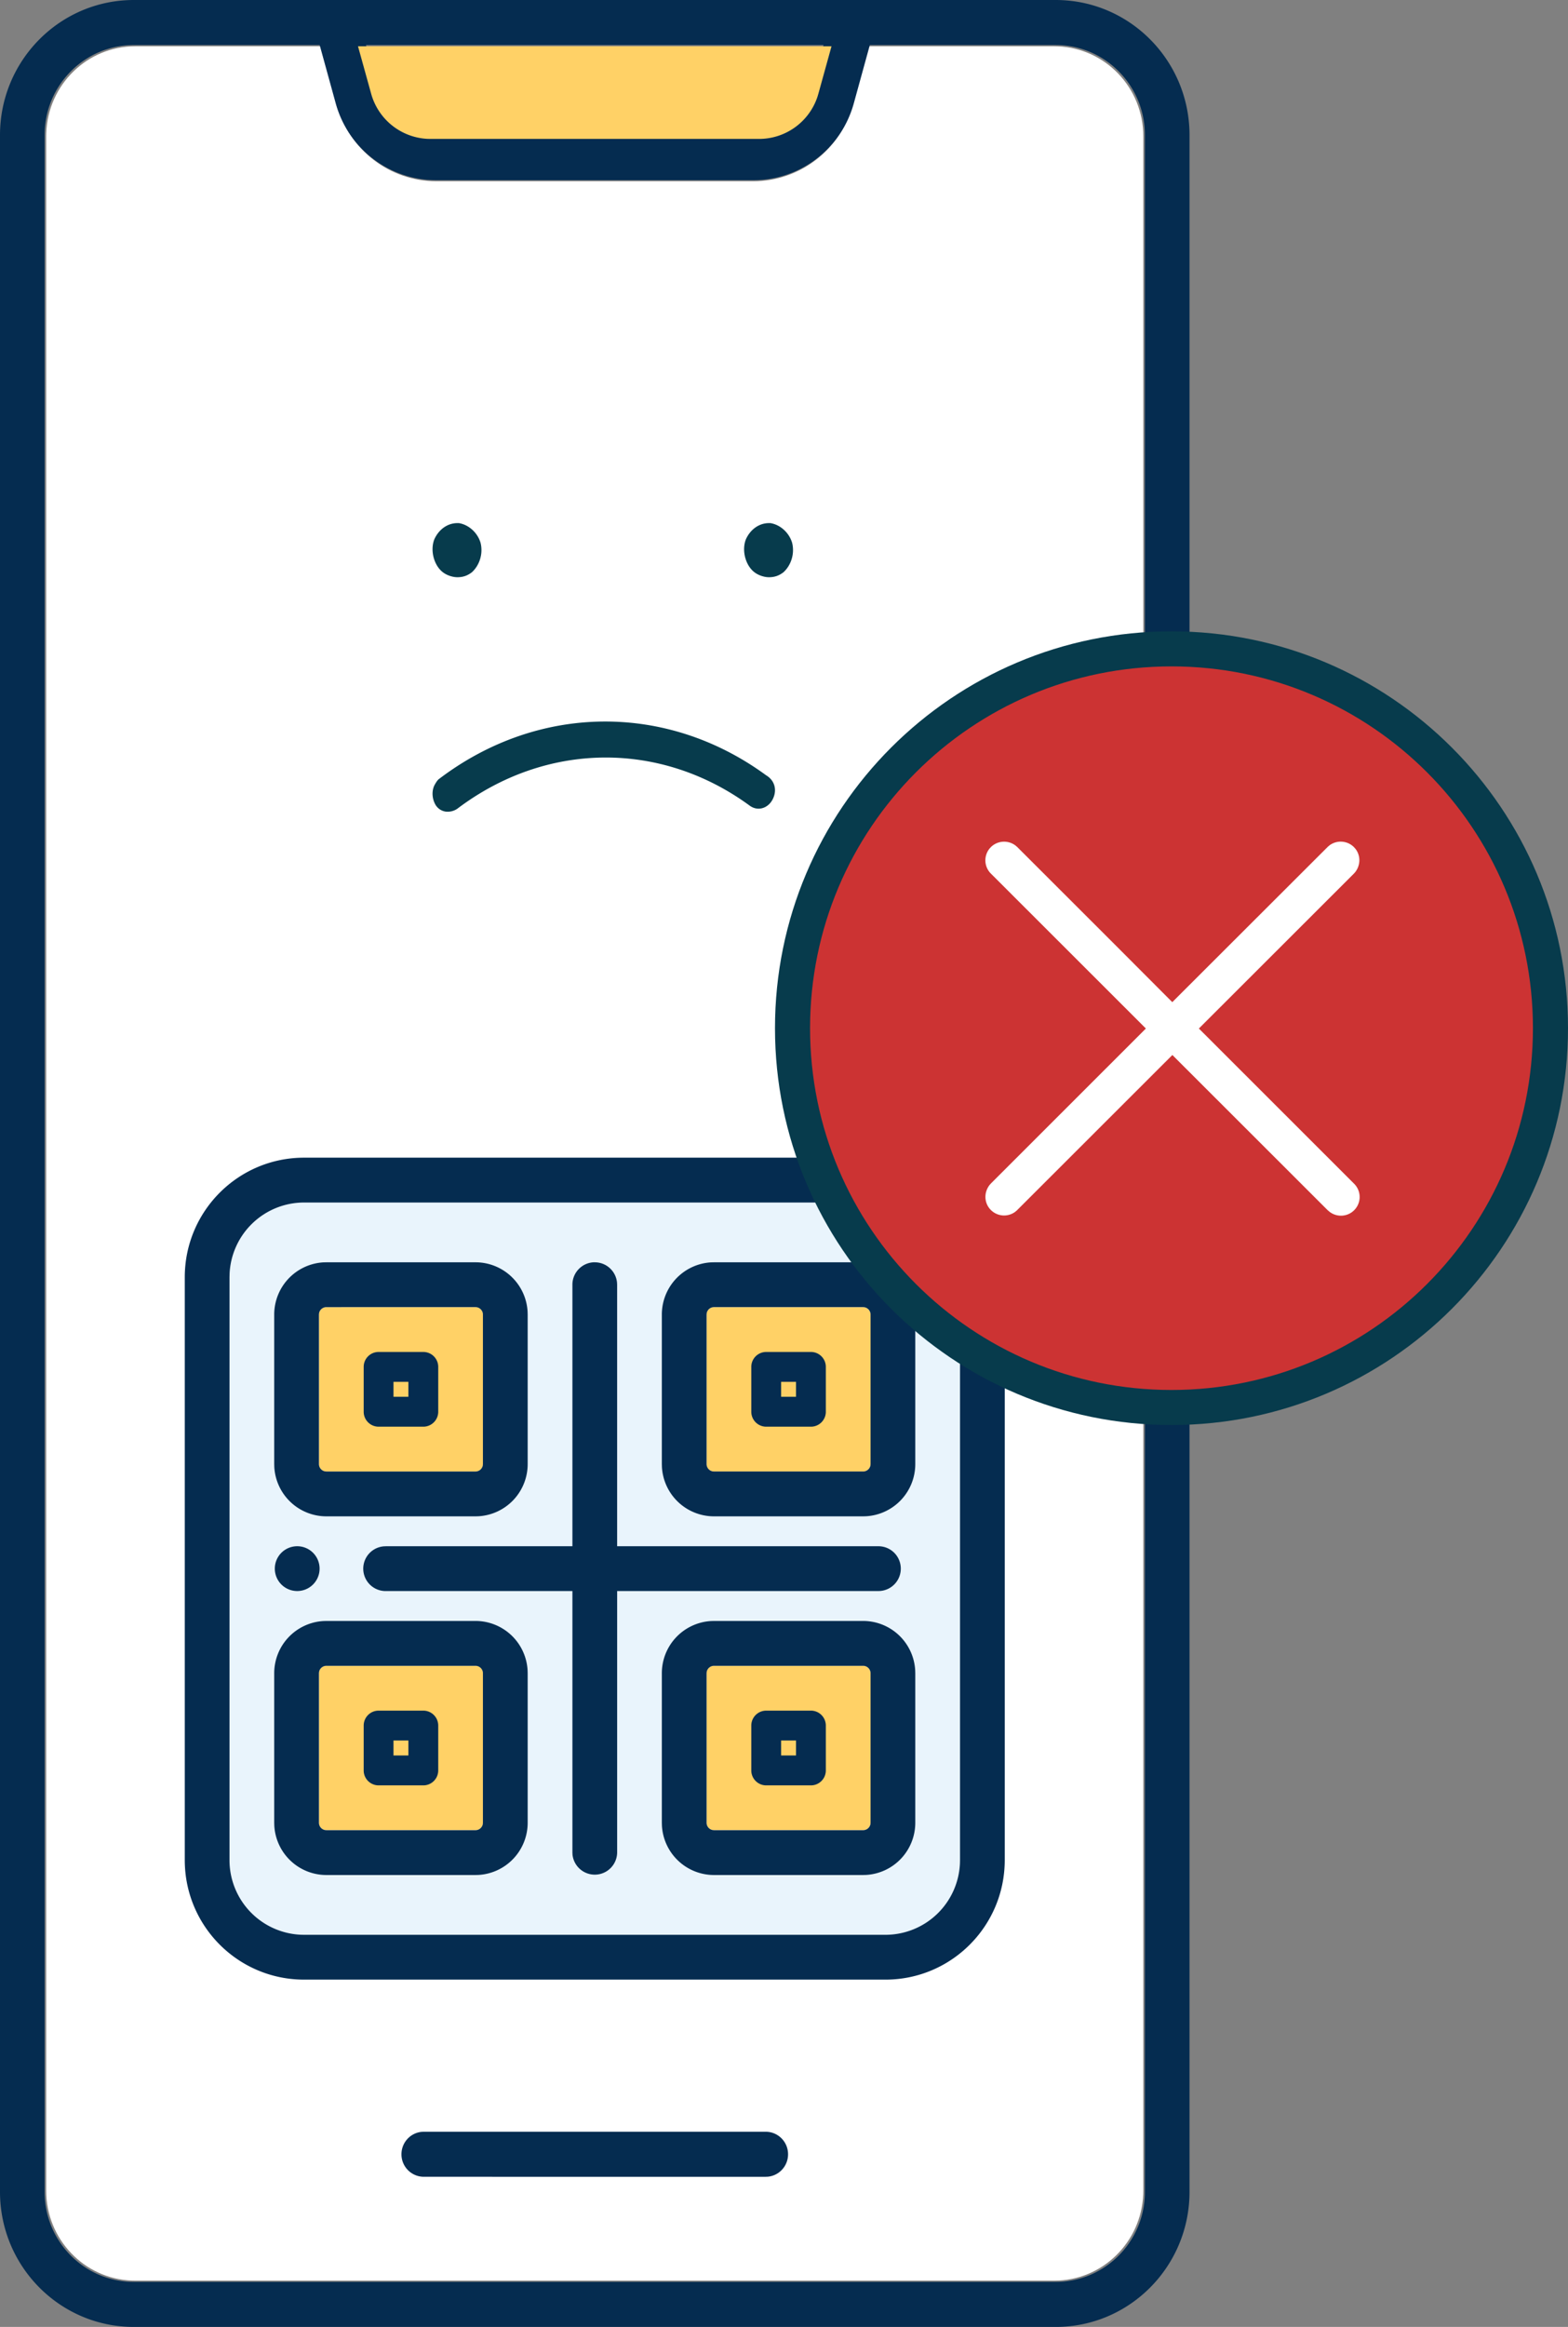 <svg width="87" height="129" viewBox="0 0 87 129" xmlns="http://www.w3.org/2000/svg">
    <rect x="0" y="0" width="87" height="129" fill="#808080" stroke="none"/>
    <g fill="none" fill-rule="evenodd">
        <g fill-rule="nonzero">
            <path d="M58.501 2.567H48.218l-.885 3.22c-.692 2.52-2.961 4.262-5.548 4.262h-17.57c-2.587 0-4.856-1.743-5.548-4.262l-.886-3.22H7.499c-2.664 0-4.835 2.133-4.932 4.801l-.004.187v113.89c0 2.692 2.11 4.886 4.75 4.984l.186.004H58.5c2.664 0 4.835-2.133 4.932-4.801l.004-.187V7.555c0-2.692-2.11-4.886-4.75-4.984l-.186-.004z" fill="#FFF"/>
            <path d="M7.425 0h51.15C62.675 0 66 3.354 66 7.49v114.02c0 4.136-3.324 7.49-7.425 7.49H7.425C3.325 129 0 125.646 0 121.51V7.49C0 3.354 3.324 0 7.425 0zm51.15 2.497H48.262l-.887 3.224c-.694 2.521-2.97 4.266-5.564 4.266H24.189c-2.594 0-4.87-1.745-5.564-4.266l-.888-3.224H7.425c-2.672 0-4.849 2.135-4.947 4.806l-.003.187v114.02c0 2.695 2.117 4.891 4.764 4.99l.186.003h51.15c2.672 0 4.849-2.135 4.947-4.806l.003-.187V7.49c0-2.695-2.117-4.891-4.764-4.99l-.186-.003zM42.487 118.18c.684 0 1.238.559 1.238 1.248 0 .649-.49 1.182-1.118 1.243l-.12.005H23.512a1.243 1.243 0 0 1-1.237-1.248c0-.649.49-1.182 1.118-1.243l.12-.005h18.974zM45.694 2.497H20.306l.704 2.555a3.306 3.306 0 0 0 3.01 2.434l.17.004h17.62a3.303 3.303 0 0 0 3.13-2.273l.05-.165.703-2.555z" fill="#052C50"/>
            <path d="M46.136 2.567H19.864l.729 2.628a3.417 3.417 0 0 0 3.114 2.502l.176.004h18.235a3.416 3.416 0 0 0 3.239-2.337l.051-.17.728-2.627z" fill="#FFD166"/>
            <path d="M49.13 66.665H16.87a4.139 4.139 0 0 0-4.132 3.962l-.004.18v32.311a4.14 4.14 0 0 0 3.956 4.139l.18.004h32.26a4.139 4.139 0 0 0 4.132-3.963l.004-.18v-32.31a4.14 4.14 0 0 0-3.956-4.14l-.18-.003z" fill="#E9F4FC"/>
            <path d="M18.11 72.464h8.273c.228 0 .413.186.413.414v8.285a.414.414 0 0 1-.413.414H18.11a.414.414 0 0 1-.414-.414v-8.285c0-.228.185-.414.414-.414zm0 19.884h8.273c.228 0 .413.185.413.414v8.285a.414.414 0 0 1-.413.414H18.11a.414.414 0 0 1-.414-.414v-8.285c0-.229.185-.414.414-.414zm21.507-19.884h8.272c.229 0 .414.186.414.414v8.285a.414.414 0 0 1-.414.414h-8.272a.414.414 0 0 1-.413-.414v-8.285c0-.228.185-.414.413-.414zm0 19.884h8.272c.229 0 .414.185.414.414v8.285a.414.414 0 0 1-.414.414h-8.272a.414.414 0 0 1-.413-.414v-8.285c0-.229.185-.414.413-.414z" fill="#FFD166"/>
            <path d="M49.13 64.18c3.655 0 6.618 2.967 6.618 6.627v32.311c0 3.66-2.963 6.628-6.618 6.628H16.87c-3.655 0-6.618-2.967-6.618-6.628v-32.31c0-3.661 2.963-6.629 6.618-6.629h32.26zm0 2.485H16.87a4.139 4.139 0 0 0-4.132 3.962l-.004.18v32.311a4.14 4.14 0 0 0 3.956 4.139l.18.004h32.26a4.139 4.139 0 0 0 4.132-3.963l.004-.18v-32.31a4.14 4.14 0 0 0-3.956-4.14l-.18-.003zM26.383 89.862a2.897 2.897 0 0 1 2.89 2.73l.005.17v8.285a2.898 2.898 0 0 1-2.725 2.895l-.17.005H18.11a2.897 2.897 0 0 1-2.89-2.73l-.005-.17v-8.285a2.898 2.898 0 0 1 2.725-2.895l.17-.005h8.272zm21.506 0a2.897 2.897 0 0 1 2.89 2.73l.005.17v8.285a2.898 2.898 0 0 1-2.725 2.895l-.17.005h-8.272a2.897 2.897 0 0 1-2.89-2.73l-.005-.17v-8.285a2.898 2.898 0 0 1 2.725-2.895l.17-.005h8.272zM33 69.98c.645 0 1.175.492 1.235 1.123l.006.12V85.72h14.476a1.242 1.242 0 0 1 .119 2.48l-.12.005H34.242v14.5a1.242 1.242 0 0 1-2.476.119l-.006-.12v-14.5l-10.34.001a1.242 1.242 0 0 1-.12-2.48l.12-.005h10.34V71.22c0-.686.556-1.242 1.241-1.242zm-6.617 22.369H18.11c-.2 0-.367.142-.406.33l-.008.084v8.285c0 .2.142.367.33.406l.084.008h8.272c.2 0 .366-.142.405-.33l.008-.084v-8.285a.414.414 0 0 0-.413-.414zm21.506 0h-8.272c-.2 0-.366.142-.405.33l-.008.084v8.285c0 .2.142.367.33.406l.083.008h8.272c.2 0 .367-.142.406-.33l.008-.084v-8.285a.414.414 0 0 0-.414-.414zm-24.402 2.485c.457 0 .828.371.828.829v2.485c0 .458-.37.829-.828.829h-2.481a.828.828 0 0 1-.827-.829v-2.485c0-.458.37-.829.827-.829h2.481zm21.507 0c.457 0 .827.371.827.829v2.485c0 .458-.37.829-.827.829h-2.481a.828.828 0 0 1-.828-.829v-2.485c0-.458.37-.829.828-.829h2.481zM22.66 96.49h-.827v.829h.827v-.829zm21.507 0h-.827v.829h.827v-.829zm-27.71-10.77a1.242 1.242 0 1 1-.003 2.483 1.242 1.242 0 0 1 .002-2.483zm9.926-15.741a2.897 2.897 0 0 1 2.89 2.729l.005.17v8.285a2.898 2.898 0 0 1-2.725 2.895l-.17.005H18.11a2.897 2.897 0 0 1-2.89-2.73l-.005-.17v-8.285a2.898 2.898 0 0 1 2.725-2.895l.17-.004h8.272zm21.506 0a2.897 2.897 0 0 1 2.89 2.729l.005.17v8.285a2.898 2.898 0 0 1-2.725 2.895l-.17.005h-8.272a2.897 2.897 0 0 1-2.89-2.73l-.005-.17v-8.285a2.898 2.898 0 0 1 2.725-2.895l.17-.004h8.272zm-21.506 2.485H18.11c-.2 0-.367.142-.406.33l-.008.084v8.285c0 .2.142.367.33.406l.084.008h8.272c.2 0 .366-.142.405-.33l.008-.084v-8.285a.414.414 0 0 0-.413-.414zm21.506 0h-8.272c-.2 0-.366.142-.405.33l-.008.084v8.285c0 .2.142.367.33.406l.083.008h8.272c.2 0 .367-.142.406-.33l.008-.084v-8.285a.414.414 0 0 0-.414-.414zM23.487 74.95c.457 0 .828.37.828.828v2.486c0 .457-.37.828-.828.828h-2.481a.828.828 0 0 1-.827-.828v-2.486c0-.458.37-.828.827-.828h2.481zm21.507 0c.457 0 .827.37.827.828v2.486c0 .457-.37.828-.827.828h-2.481a.828.828 0 0 1-.828-.828v-2.486c0-.458.37-.828.828-.828h2.481zM22.66 76.607h-.827v.828h.827v-.828zm21.507 0h-.827v.828h.827v-.828z" fill="#052C50"/>
        </g>
        <path d="M42.843 44.365c-.26.45-.802.624-1.247.298-4.936-3.61-11.288-3.557-16.22.17a.946.946 0 0 1-.66.159.786.786 0 0 1-.578-.423c-.18-.345-.184-.776-.011-1.077.058-.1.144-.25.246-.318 5.5-4.167 12.618-4.23 18.132-.196.518.307.627.886.338 1.387zM25.379 32c-.241 0-.562-.09-.803-.273-.482-.363-.722-1.182-.482-1.818.241-.545.723-.909 1.285-.909h.08c.562.09 1.043.545 1.204 1.09.16.637-.08 1.274-.482 1.637-.24.182-.481.273-.802.273zm17.286 0c-.24 0-.561-.09-.802-.273-.482-.363-.723-1.182-.482-1.818.241-.545.723-.909 1.284-.909h.08c.563.09 1.044.545 1.205 1.09.16.637-.08 1.274-.482 1.637-.24.182-.481.273-.803.273z" fill="#073B4C" fill-rule="nonzero"/>
        <g transform="translate(43 35)">
            <ellipse fill="#C33" cx="22.05" cy="22.021" rx="21.401" ry="21.373"/>
            <path d="M30.77 11.862a1.04 1.04 0 0 1 1.352.1l.073.081c.296.365.31.89.008 1.294l-.081.092-8.603 8.59 8.603 8.594a1.036 1.036 0 0 1-1.366 1.555l-.102-.088-8.605-8.593-8.628 8.615-.103.086a1.038 1.038 0 0 1-1.34-.108c-.366-.365-.406-.94-.081-1.375l.08-.092 8.602-8.594-8.601-8.59a1.036 1.036 0 0 1-.076-1.383l.076-.084a1.046 1.046 0 0 1 1.376-.081l.092.08 5.41 5.402 3.188 3.194 8.632-8.616z" fill="#FFF"/>
            <path d="M22 0C9.85 0 0 9.85 0 22s9.85 22 22 22 22-9.85 22-22S34.15 0 22 0zm0 1.943c11.076 0 20.054 8.98 20.054 20.057 0 11.077-8.978 20.057-20.054 20.057-11.076 0-20.054-8.98-20.054-20.057C1.946 10.923 10.924 1.943 22 1.943z" fill="#073B4C" fill-rule="nonzero"/>
        </g>
    </g>
</svg>
